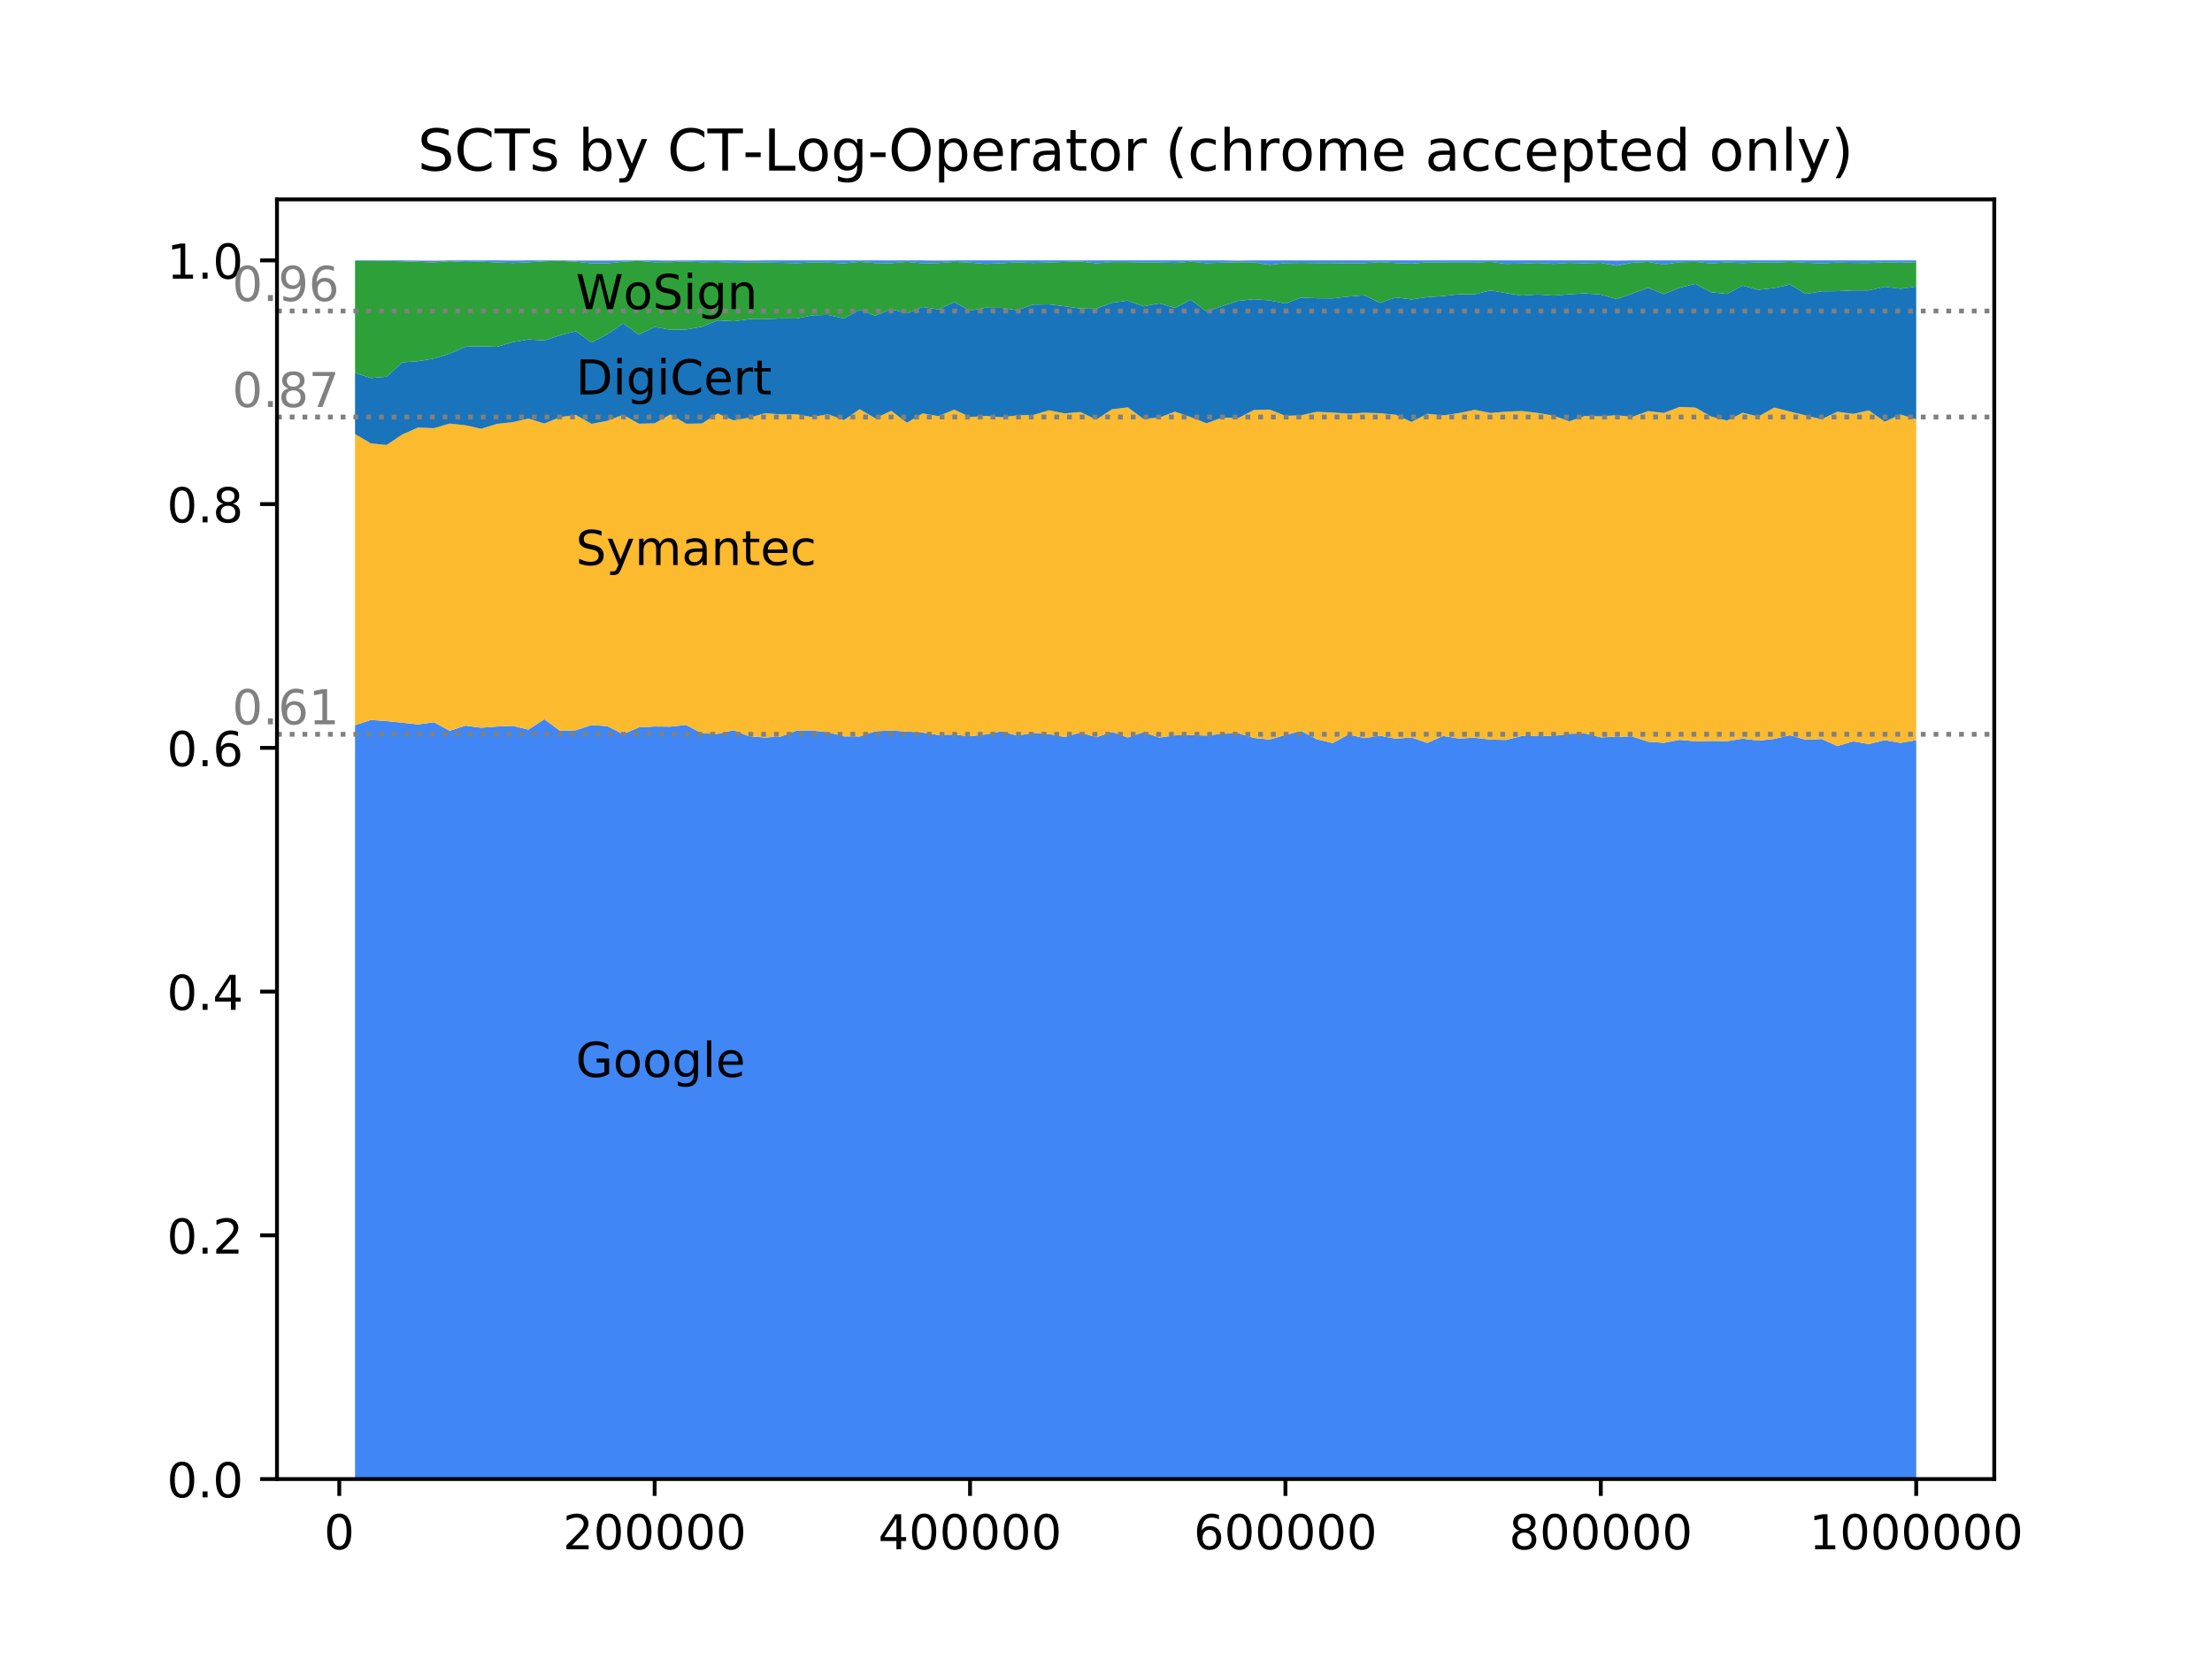 <?xml version="1.0" encoding="utf-8" standalone="no"?>
<!DOCTYPE svg PUBLIC "-//W3C//DTD SVG 1.1//EN"
  "http://www.w3.org/Graphics/SVG/1.1/DTD/svg11.dtd">
<!-- Created with matplotlib (http://matplotlib.org/) -->
<svg height="345pt" version="1.1" viewBox="0 0 460 345" width="460pt" xmlns="http://www.w3.org/2000/svg" xmlns:xlink="http://www.w3.org/1999/xlink">
 <defs>
  <style type="text/css">
*{stroke-linecap:butt;stroke-linejoin:round;}
  </style>
 </defs>
 <g id="figure_1">
  <g id="patch_1">
   <path d="M 0 345.6 
L 460.8 345.6 
L 460.8 0 
L 0 0 
z
" style="fill:#ffffff;"/>
  </g>
  <g id="axes_1">
   <g id="patch_2">
    <path d="M 57.6 307.584 
L 414.72 307.584 
L 414.72 41.472 
L 57.6 41.472 
z
" style="fill:#ffffff;"/>
   </g>
   <g id="PolyCollection_1">
    <path clip-path="url(#p77f93a6e63)" d="M 73.833 150.819 
L 73.833 307.584 
L 77.112 307.584 
L 80.391 307.584 
L 83.671 307.584 
L 86.95 307.584 
L 90.229 307.584 
L 93.509 307.584 
L 96.788 307.584 
L 100.067 307.584 
L 103.347 307.584 
L 106.626 307.584 
L 109.905 307.584 
L 113.185 307.584 
L 116.464 307.584 
L 119.743 307.584 
L 123.023 307.584 
L 126.302 307.584 
L 129.581 307.584 
L 132.861 307.584 
L 136.14 307.584 
L 139.42 307.584 
L 142.699 307.584 
L 145.978 307.584 
L 149.258 307.584 
L 152.537 307.584 
L 155.816 307.584 
L 159.096 307.584 
L 162.375 307.584 
L 165.654 307.584 
L 168.934 307.584 
L 172.213 307.584 
L 175.492 307.584 
L 178.772 307.584 
L 182.051 307.584 
L 185.33 307.584 
L 188.61 307.584 
L 191.889 307.584 
L 195.168 307.584 
L 198.448 307.584 
L 201.727 307.584 
L 205.006 307.584 
L 208.286 307.584 
L 211.565 307.584 
L 214.844 307.584 
L 218.124 307.584 
L 221.403 307.584 
L 224.682 307.584 
L 227.962 307.584 
L 231.241 307.584 
L 234.52 307.584 
L 237.8 307.584 
L 241.079 307.584 
L 244.358 307.584 
L 247.638 307.584 
L 250.917 307.584 
L 254.196 307.584 
L 257.476 307.584 
L 260.755 307.584 
L 264.034 307.584 
L 267.314 307.584 
L 270.593 307.584 
L 273.872 307.584 
L 277.152 307.584 
L 280.431 307.584 
L 283.71 307.584 
L 286.99 307.584 
L 290.269 307.584 
L 293.548 307.584 
L 296.828 307.584 
L 300.107 307.584 
L 303.386 307.584 
L 306.666 307.584 
L 309.945 307.584 
L 313.224 307.584 
L 316.504 307.584 
L 319.783 307.584 
L 323.062 307.584 
L 326.342 307.584 
L 329.621 307.584 
L 332.9 307.584 
L 336.18 307.584 
L 339.459 307.584 
L 342.739 307.584 
L 346.018 307.584 
L 349.297 307.584 
L 352.577 307.584 
L 355.856 307.584 
L 359.135 307.584 
L 362.415 307.584 
L 365.694 307.584 
L 368.973 307.584 
L 372.253 307.584 
L 375.532 307.584 
L 378.811 307.584 
L 382.091 307.584 
L 385.37 307.584 
L 388.649 307.584 
L 391.929 307.584 
L 395.208 307.584 
L 398.487 307.584 
L 398.487 153.936 
L 398.487 153.936 
L 395.208 154.482 
L 391.929 153.923 
L 388.649 154.731 
L 385.37 154.168 
L 382.091 155.147 
L 378.811 153.671 
L 375.532 153.842 
L 372.253 152.899 
L 368.973 153.665 
L 365.694 154.009 
L 362.415 153.605 
L 359.135 154.137 
L 355.856 154.079 
L 352.577 154.165 
L 349.297 153.842 
L 346.018 154.473 
L 342.739 154.237 
L 339.459 153.147 
L 336.18 153.216 
L 332.9 153.331 
L 329.621 152.522 
L 326.342 152.588 
L 323.062 153.06 
L 319.783 152.994 
L 316.504 153.044 
L 313.224 153.87 
L 309.945 153.804 
L 306.666 153.414 
L 303.386 153.579 
L 300.107 153.05 
L 296.828 154.488 
L 293.548 153.37 
L 290.269 153.613 
L 286.99 153.005 
L 283.71 153.495 
L 280.431 152.737 
L 277.152 154.527 
L 273.872 153.742 
L 270.593 152.007 
L 267.314 152.837 
L 264.034 153.794 
L 260.755 153.455 
L 257.476 152.484 
L 254.196 152.579 
L 250.917 152.964 
L 247.638 152.863 
L 244.358 152.915 
L 241.079 153.383 
L 237.8 152.253 
L 234.52 153.366 
L 231.241 152.203 
L 227.962 153.318 
L 224.682 152.336 
L 221.403 153.257 
L 218.124 152.64 
L 214.844 152.4 
L 211.565 152.97 
L 208.286 152.076 
L 205.006 152.723 
L 201.727 153.112 
L 198.448 152.761 
L 195.168 152.834 
L 191.889 152.352 
L 188.61 152.12 
L 185.33 151.931 
L 182.051 152.061 
L 178.772 153.159 
L 175.492 153.13 
L 172.213 152.275 
L 168.934 151.92 
L 165.654 151.958 
L 162.375 153.169 
L 159.096 153.368 
L 155.816 153.123 
L 152.537 151.857 
L 149.258 152.603 
L 145.978 152.51 
L 142.699 150.76 
L 139.42 151.112 
L 136.14 151.077 
L 132.861 151.267 
L 129.581 152.665 
L 126.302 151.01 
L 123.023 150.777 
L 119.743 151.865 
L 116.464 151.979 
L 113.185 149.57 
L 109.905 151.725 
L 106.626 150.951 
L 103.347 151.087 
L 100.067 151.331 
L 96.788 150.906 
L 93.509 151.971 
L 90.229 150.197 
L 86.95 150.643 
L 83.671 150.296 
L 80.391 149.957 
L 77.112 149.729 
L 73.833 150.819 
z
" style="fill:#4086f4;"/>
   </g>
   <g id="PolyCollection_2">
    <path clip-path="url(#p77f93a6e63)" d="M 73.833 90.255 
L 73.833 150.819 
L 77.112 149.729 
L 80.391 149.957 
L 83.671 150.296 
L 86.95 150.643 
L 90.229 150.197 
L 93.509 151.971 
L 96.788 150.906 
L 100.067 151.331 
L 103.347 151.087 
L 106.626 150.951 
L 109.905 151.725 
L 113.185 149.57 
L 116.464 151.979 
L 119.743 151.865 
L 123.023 150.777 
L 126.302 151.01 
L 129.581 152.665 
L 132.861 151.267 
L 136.14 151.077 
L 139.42 151.112 
L 142.699 150.76 
L 145.978 152.51 
L 149.258 152.603 
L 152.537 151.857 
L 155.816 153.123 
L 159.096 153.368 
L 162.375 153.169 
L 165.654 151.958 
L 168.934 151.92 
L 172.213 152.275 
L 175.492 153.13 
L 178.772 153.159 
L 182.051 152.061 
L 185.33 151.931 
L 188.61 152.12 
L 191.889 152.352 
L 195.168 152.834 
L 198.448 152.761 
L 201.727 153.112 
L 205.006 152.723 
L 208.286 152.076 
L 211.565 152.97 
L 214.844 152.4 
L 218.124 152.64 
L 221.403 153.257 
L 224.682 152.336 
L 227.962 153.318 
L 231.241 152.203 
L 234.52 153.366 
L 237.8 152.253 
L 241.079 153.383 
L 244.358 152.915 
L 247.638 152.863 
L 250.917 152.964 
L 254.196 152.579 
L 257.476 152.484 
L 260.755 153.455 
L 264.034 153.794 
L 267.314 152.837 
L 270.593 152.007 
L 273.872 153.742 
L 277.152 154.527 
L 280.431 152.737 
L 283.71 153.495 
L 286.99 153.005 
L 290.269 153.613 
L 293.548 153.37 
L 296.828 154.488 
L 300.107 153.05 
L 303.386 153.579 
L 306.666 153.414 
L 309.945 153.804 
L 313.224 153.87 
L 316.504 153.044 
L 319.783 152.994 
L 323.062 153.06 
L 326.342 152.588 
L 329.621 152.522 
L 332.9 153.331 
L 336.18 153.216 
L 339.459 153.147 
L 342.739 154.237 
L 346.018 154.473 
L 349.297 153.842 
L 352.577 154.165 
L 355.856 154.079 
L 359.135 154.137 
L 362.415 153.605 
L 365.694 154.009 
L 368.973 153.665 
L 372.253 152.899 
L 375.532 153.842 
L 378.811 153.671 
L 382.091 155.147 
L 385.37 154.168 
L 388.649 154.731 
L 391.929 153.923 
L 395.208 154.482 
L 398.487 153.936 
L 398.487 87.168 
L 398.487 87.168 
L 395.208 86.207 
L 391.929 87.688 
L 388.649 85.344 
L 385.37 86.075 
L 382.091 85.61 
L 378.811 87.184 
L 375.532 86.391 
L 372.253 85.595 
L 368.973 84.746 
L 365.694 86.615 
L 362.415 85.837 
L 359.135 87.458 
L 355.856 86.615 
L 352.577 84.767 
L 349.297 84.616 
L 346.018 85.876 
L 342.739 85.491 
L 339.459 86.679 
L 336.18 86.348 
L 332.9 86.576 
L 329.621 86.499 
L 326.342 87.606 
L 323.062 86.433 
L 319.783 85.876 
L 316.504 85.477 
L 313.224 85.598 
L 309.945 85.885 
L 306.666 85.223 
L 303.386 85.905 
L 300.107 86.389 
L 296.828 86.054 
L 293.548 87.734 
L 290.269 86.263 
L 286.99 85.939 
L 283.71 85.824 
L 280.431 86.034 
L 277.152 85.799 
L 273.872 85.636 
L 270.593 86.355 
L 267.314 86.481 
L 264.034 85.169 
L 260.755 85.269 
L 257.476 86.957 
L 254.196 86.82 
L 250.917 88.019 
L 247.638 86.755 
L 244.358 85.609 
L 241.079 86.834 
L 237.8 87.114 
L 234.52 84.708 
L 231.241 85.121 
L 227.962 87.269 
L 224.682 85.674 
L 221.403 85.969 
L 218.124 85.323 
L 214.844 86.315 
L 211.565 86.372 
L 208.286 86.772 
L 205.006 86.491 
L 201.727 86.717 
L 198.448 85.186 
L 195.168 86.534 
L 191.889 85.975 
L 188.61 87.899 
L 185.33 85.43 
L 182.051 86.983 
L 178.772 85.099 
L 175.492 87.359 
L 172.213 86.141 
L 168.934 86.721 
L 165.654 86.155 
L 162.375 86.157 
L 159.096 85.944 
L 155.816 86.851 
L 152.537 87.424 
L 149.258 85.982 
L 145.978 88.066 
L 142.699 88.119 
L 139.42 86.185 
L 136.14 88.032 
L 132.861 88.116 
L 129.581 86.252 
L 126.302 87.509 
L 123.023 88.148 
L 119.743 86.289 
L 116.464 86.741 
L 113.185 88.08 
L 109.905 87.034 
L 106.626 87.796 
L 103.347 88.145 
L 100.067 89.158 
L 96.788 88.432 
L 93.509 88.087 
L 90.229 89.049 
L 86.95 88.913 
L 83.671 90.345 
L 80.391 92.534 
L 77.112 92.2 
L 73.833 90.255 
z
" style="fill:#fcba2f;"/>
   </g>
   <g id="PolyCollection_3">
    <path clip-path="url(#p77f93a6e63)" d="M 73.833 77.555 
L 73.833 90.255 
L 77.112 92.2 
L 80.391 92.534 
L 83.671 90.345 
L 86.95 88.913 
L 90.229 89.049 
L 93.509 88.087 
L 96.788 88.432 
L 100.067 89.158 
L 103.347 88.145 
L 106.626 87.796 
L 109.905 87.034 
L 113.185 88.08 
L 116.464 86.741 
L 119.743 86.289 
L 123.023 88.148 
L 126.302 87.509 
L 129.581 86.252 
L 132.861 88.116 
L 136.14 88.032 
L 139.42 86.185 
L 142.699 88.119 
L 145.978 88.066 
L 149.258 85.982 
L 152.537 87.424 
L 155.816 86.851 
L 159.096 85.944 
L 162.375 86.157 
L 165.654 86.155 
L 168.934 86.721 
L 172.213 86.141 
L 175.492 87.359 
L 178.772 85.099 
L 182.051 86.983 
L 185.33 85.43 
L 188.61 87.899 
L 191.889 85.975 
L 195.168 86.534 
L 198.448 85.186 
L 201.727 86.717 
L 205.006 86.491 
L 208.286 86.772 
L 211.565 86.372 
L 214.844 86.315 
L 218.124 85.323 
L 221.403 85.969 
L 224.682 85.674 
L 227.962 87.269 
L 231.241 85.121 
L 234.52 84.708 
L 237.8 87.114 
L 241.079 86.834 
L 244.358 85.609 
L 247.638 86.755 
L 250.917 88.019 
L 254.196 86.82 
L 257.476 86.957 
L 260.755 85.269 
L 264.034 85.169 
L 267.314 86.481 
L 270.593 86.355 
L 273.872 85.636 
L 277.152 85.799 
L 280.431 86.034 
L 283.71 85.824 
L 286.99 85.939 
L 290.269 86.263 
L 293.548 87.734 
L 296.828 86.054 
L 300.107 86.389 
L 303.386 85.905 
L 306.666 85.223 
L 309.945 85.885 
L 313.224 85.598 
L 316.504 85.477 
L 319.783 85.876 
L 323.062 86.433 
L 326.342 87.606 
L 329.621 86.499 
L 332.9 86.576 
L 336.18 86.348 
L 339.459 86.679 
L 342.739 85.491 
L 346.018 85.876 
L 349.297 84.616 
L 352.577 84.767 
L 355.856 86.615 
L 359.135 87.458 
L 362.415 85.837 
L 365.694 86.615 
L 368.973 84.746 
L 372.253 85.595 
L 375.532 86.391 
L 378.811 87.184 
L 382.091 85.61 
L 385.37 86.075 
L 388.649 85.344 
L 391.929 87.688 
L 395.208 86.207 
L 398.487 87.168 
L 398.487 59.597 
L 398.487 59.597 
L 395.208 60.058 
L 391.929 59.628 
L 388.649 60.384 
L 385.37 60.386 
L 382.091 60.548 
L 378.811 60.578 
L 375.532 61.111 
L 372.253 59.176 
L 368.973 59.891 
L 365.694 60.271 
L 362.415 59.384 
L 359.135 61.112 
L 355.856 60.782 
L 352.577 59.035 
L 349.297 59.824 
L 346.018 61.161 
L 342.739 59.829 
L 339.459 61.034 
L 336.18 62.208 
L 332.9 61.257 
L 329.621 61.009 
L 326.342 61.194 
L 323.062 61.473 
L 319.783 61.242 
L 316.504 61.472 
L 313.224 60.951 
L 309.945 60.385 
L 306.666 61.198 
L 303.386 61.197 
L 300.107 61.576 
L 296.828 61.786 
L 293.548 62.271 
L 290.269 61.852 
L 286.99 62.987 
L 283.71 61.415 
L 280.431 61.671 
L 277.152 62.045 
L 273.872 62.029 
L 270.593 61.877 
L 267.314 63.121 
L 264.034 62.465 
L 260.755 62.225 
L 257.476 62.568 
L 254.196 63.64 
L 250.917 64.795 
L 247.638 62.323 
L 244.358 64.042 
L 241.079 63.074 
L 237.8 63.714 
L 234.52 62.521 
L 231.241 62.959 
L 227.962 64.206 
L 224.682 64.167 
L 221.403 63.692 
L 218.124 63.298 
L 214.844 63.349 
L 211.565 64.505 
L 208.286 64.025 
L 205.006 63.997 
L 201.727 64.585 
L 198.448 62.84 
L 195.168 64.332 
L 191.889 63.849 
L 188.61 65.163 
L 185.33 64.282 
L 182.051 65.675 
L 178.772 64.413 
L 175.492 66.235 
L 172.213 65.49 
L 168.934 65.566 
L 165.654 66.226 
L 162.375 66.217 
L 159.096 66.386 
L 155.816 66.367 
L 152.537 66.805 
L 149.258 66.627 
L 145.978 67.937 
L 142.699 68.521 
L 139.42 68.587 
L 136.14 67.979 
L 132.861 69.594 
L 129.581 67.277 
L 126.302 69.496 
L 123.023 71.232 
L 119.743 68.868 
L 116.464 69.717 
L 113.185 70.795 
L 109.905 70.589 
L 106.626 71.155 
L 103.347 72.127 
L 100.067 72.019 
L 96.788 72.095 
L 93.509 73.551 
L 90.229 74.552 
L 86.95 75.101 
L 83.671 75.348 
L 80.391 78.349 
L 77.112 78.626 
L 73.833 77.555 
z
" style="fill:#1974bb;"/>
   </g>
   <g id="PolyCollection_4">
    <path clip-path="url(#p77f93a6e63)" d="M 73.833 54.262 
L 73.833 77.555 
L 77.112 78.626 
L 80.391 78.349 
L 83.671 75.348 
L 86.95 75.101 
L 90.229 74.552 
L 93.509 73.551 
L 96.788 72.095 
L 100.067 72.019 
L 103.347 72.127 
L 106.626 71.155 
L 109.905 70.589 
L 113.185 70.795 
L 116.464 69.717 
L 119.743 68.868 
L 123.023 71.232 
L 126.302 69.496 
L 129.581 67.277 
L 132.861 69.594 
L 136.14 67.979 
L 139.42 68.587 
L 142.699 68.521 
L 145.978 67.937 
L 149.258 66.627 
L 152.537 66.805 
L 155.816 66.367 
L 159.096 66.386 
L 162.375 66.217 
L 165.654 66.226 
L 168.934 65.566 
L 172.213 65.49 
L 175.492 66.235 
L 178.772 64.413 
L 182.051 65.675 
L 185.33 64.282 
L 188.61 65.163 
L 191.889 63.849 
L 195.168 64.332 
L 198.448 62.84 
L 201.727 64.585 
L 205.006 63.997 
L 208.286 64.025 
L 211.565 64.505 
L 214.844 63.349 
L 218.124 63.298 
L 221.403 63.692 
L 224.682 64.167 
L 227.962 64.206 
L 231.241 62.959 
L 234.52 62.521 
L 237.8 63.714 
L 241.079 63.074 
L 244.358 64.042 
L 247.638 62.323 
L 250.917 64.795 
L 254.196 63.64 
L 257.476 62.568 
L 260.755 62.225 
L 264.034 62.465 
L 267.314 63.121 
L 270.593 61.877 
L 273.872 62.029 
L 277.152 62.045 
L 280.431 61.671 
L 283.71 61.415 
L 286.99 62.987 
L 290.269 61.852 
L 293.548 62.271 
L 296.828 61.786 
L 300.107 61.576 
L 303.386 61.197 
L 306.666 61.198 
L 309.945 60.385 
L 313.224 60.951 
L 316.504 61.472 
L 319.783 61.242 
L 323.062 61.473 
L 326.342 61.194 
L 329.621 61.009 
L 332.9 61.257 
L 336.18 62.208 
L 339.459 61.034 
L 342.739 59.829 
L 346.018 61.161 
L 349.297 59.824 
L 352.577 59.035 
L 355.856 60.782 
L 359.135 61.112 
L 362.415 59.384 
L 365.694 60.271 
L 368.973 59.891 
L 372.253 59.176 
L 375.532 61.111 
L 378.811 60.578 
L 382.091 60.548 
L 385.37 60.386 
L 388.649 60.384 
L 391.929 59.628 
L 395.208 60.058 
L 398.487 59.597 
L 398.487 54.504 
L 398.487 54.504 
L 395.208 54.611 
L 391.929 54.517 
L 388.649 54.677 
L 385.37 54.66 
L 382.091 54.598 
L 378.811 54.757 
L 375.532 54.619 
L 372.253 54.459 
L 368.973 54.598 
L 365.694 54.552 
L 362.415 54.698 
L 359.135 54.551 
L 355.856 54.762 
L 352.577 54.45 
L 349.297 54.516 
L 346.018 54.982 
L 342.739 54.457 
L 339.459 54.61 
L 336.18 55.244 
L 332.9 54.641 
L 329.621 54.75 
L 326.342 54.655 
L 323.062 54.862 
L 319.783 54.666 
L 316.504 54.801 
L 313.224 54.866 
L 309.945 54.437 
L 306.666 54.604 
L 303.386 54.594 
L 300.107 54.601 
L 296.828 54.541 
L 293.548 54.813 
L 290.269 54.688 
L 286.99 54.502 
L 283.71 54.715 
L 280.431 54.738 
L 277.152 54.701 
L 273.872 54.696 
L 270.593 54.656 
L 267.314 54.705 
L 264.034 55.069 
L 260.755 54.543 
L 257.476 54.536 
L 254.196 54.603 
L 250.917 54.716 
L 247.638 54.404 
L 244.358 54.665 
L 241.079 54.569 
L 237.8 54.545 
L 234.52 54.493 
L 231.241 54.493 
L 227.962 54.742 
L 224.682 54.353 
L 221.403 54.447 
L 218.124 54.573 
L 214.844 54.677 
L 211.565 54.542 
L 208.286 54.731 
L 205.006 54.865 
L 201.727 54.594 
L 198.448 54.435 
L 195.168 54.702 
L 191.889 54.747 
L 188.61 54.443 
L 185.33 54.726 
L 182.051 54.696 
L 178.772 54.442 
L 175.492 54.756 
L 172.213 54.592 
L 168.934 54.555 
L 165.654 54.722 
L 162.375 54.641 
L 159.096 54.574 
L 155.816 54.574 
L 152.537 54.641 
L 149.258 54.471 
L 145.978 54.517 
L 142.699 54.365 
L 139.42 54.5 
L 136.14 54.505 
L 132.861 54.237 
L 129.581 54.408 
L 126.302 54.755 
L 123.023 54.747 
L 119.743 54.401 
L 116.464 54.229 
L 113.185 54.313 
L 109.905 54.537 
L 106.626 54.678 
L 103.347 54.562 
L 100.067 54.389 
L 96.788 54.459 
L 93.509 54.302 
L 90.229 54.553 
L 86.95 54.439 
L 83.671 54.318 
L 80.391 54.242 
L 77.112 54.263 
L 73.833 54.262 
z
" style="fill:#2ea039;"/>
   </g>
   <g id="PolyCollection_5">
    <path clip-path="url(#p77f93a6e63)" d="M 73.833 54.144 
L 73.833 54.262 
L 77.112 54.263 
L 80.391 54.242 
L 83.671 54.318 
L 86.95 54.439 
L 90.229 54.553 
L 93.509 54.302 
L 96.788 54.459 
L 100.067 54.389 
L 103.347 54.562 
L 106.626 54.678 
L 109.905 54.537 
L 113.185 54.313 
L 116.464 54.229 
L 119.743 54.401 
L 123.023 54.747 
L 126.302 54.755 
L 129.581 54.408 
L 132.861 54.237 
L 136.14 54.505 
L 139.42 54.5 
L 142.699 54.365 
L 145.978 54.517 
L 149.258 54.471 
L 152.537 54.641 
L 155.816 54.574 
L 159.096 54.574 
L 162.375 54.641 
L 165.654 54.722 
L 168.934 54.555 
L 172.213 54.592 
L 175.492 54.756 
L 178.772 54.442 
L 182.051 54.696 
L 185.33 54.726 
L 188.61 54.443 
L 191.889 54.747 
L 195.168 54.702 
L 198.448 54.435 
L 201.727 54.594 
L 205.006 54.865 
L 208.286 54.731 
L 211.565 54.542 
L 214.844 54.677 
L 218.124 54.573 
L 221.403 54.447 
L 224.682 54.353 
L 227.962 54.742 
L 231.241 54.493 
L 234.52 54.493 
L 237.8 54.545 
L 241.079 54.569 
L 244.358 54.665 
L 247.638 54.404 
L 250.917 54.716 
L 254.196 54.603 
L 257.476 54.536 
L 260.755 54.543 
L 264.034 55.069 
L 267.314 54.705 
L 270.593 54.656 
L 273.872 54.696 
L 277.152 54.701 
L 280.431 54.738 
L 283.71 54.715 
L 286.99 54.502 
L 290.269 54.688 
L 293.548 54.813 
L 296.828 54.541 
L 300.107 54.601 
L 303.386 54.594 
L 306.666 54.604 
L 309.945 54.437 
L 313.224 54.866 
L 316.504 54.801 
L 319.783 54.666 
L 323.062 54.862 
L 326.342 54.655 
L 329.621 54.75 
L 332.9 54.641 
L 336.18 55.244 
L 339.459 54.61 
L 342.739 54.457 
L 346.018 54.982 
L 349.297 54.516 
L 352.577 54.45 
L 355.856 54.762 
L 359.135 54.551 
L 362.415 54.698 
L 365.694 54.552 
L 368.973 54.598 
L 372.253 54.459 
L 375.532 54.619 
L 378.811 54.757 
L 382.091 54.598 
L 385.37 54.66 
L 388.649 54.677 
L 391.929 54.517 
L 395.208 54.611 
L 398.487 54.504 
L 398.487 54.144 
L 398.487 54.144 
L 395.208 54.144 
L 391.929 54.144 
L 388.649 54.144 
L 385.37 54.144 
L 382.091 54.144 
L 378.811 54.144 
L 375.532 54.144 
L 372.253 54.144 
L 368.973 54.144 
L 365.694 54.144 
L 362.415 54.144 
L 359.135 54.144 
L 355.856 54.144 
L 352.577 54.144 
L 349.297 54.144 
L 346.018 54.144 
L 342.739 54.144 
L 339.459 54.144 
L 336.18 54.196 
L 332.9 54.144 
L 329.621 54.144 
L 326.342 54.144 
L 323.062 54.144 
L 319.783 54.144 
L 316.504 54.144 
L 313.224 54.144 
L 309.945 54.144 
L 306.666 54.144 
L 303.386 54.144 
L 300.107 54.144 
L 296.828 54.144 
L 293.548 54.144 
L 290.269 54.144 
L 286.99 54.144 
L 283.71 54.144 
L 280.431 54.144 
L 277.152 54.144 
L 273.872 54.144 
L 270.593 54.144 
L 267.314 54.144 
L 264.034 54.195 
L 260.755 54.144 
L 257.476 54.193 
L 254.196 54.144 
L 250.917 54.144 
L 247.638 54.144 
L 244.358 54.144 
L 241.079 54.144 
L 237.8 54.144 
L 234.52 54.144 
L 231.241 54.144 
L 227.962 54.144 
L 224.682 54.144 
L 221.403 54.144 
L 218.124 54.144 
L 214.844 54.144 
L 211.565 54.144 
L 208.286 54.144 
L 205.006 54.144 
L 201.727 54.144 
L 198.448 54.144 
L 195.168 54.245 
L 191.889 54.144 
L 188.61 54.144 
L 185.33 54.193 
L 182.051 54.144 
L 178.772 54.144 
L 175.492 54.144 
L 172.213 54.144 
L 168.934 54.144 
L 165.654 54.144 
L 162.375 54.144 
L 159.096 54.144 
L 155.816 54.239 
L 152.537 54.144 
L 149.258 54.144 
L 145.978 54.144 
L 142.699 54.144 
L 139.42 54.188 
L 136.14 54.144 
L 132.861 54.144 
L 129.581 54.144 
L 126.302 54.231 
L 123.023 54.187 
L 119.743 54.187 
L 116.464 54.144 
L 113.185 54.144 
L 109.905 54.144 
L 106.626 54.185 
L 103.347 54.144 
L 100.067 54.144 
L 96.788 54.144 
L 93.509 54.144 
L 90.229 54.218 
L 86.95 54.181 
L 83.671 54.144 
L 80.391 54.144 
L 77.112 54.144 
L 73.833 54.144 
z
" style="fill:#4086f4;"/>
   </g>
   <g id="PolyCollection_6">
    <path clip-path="url(#p77f93a6e63)" d="M 73.833 54.144 
L 73.833 54.144 
L 77.112 54.144 
L 80.391 54.144 
L 83.671 54.144 
L 86.95 54.181 
L 90.229 54.218 
L 93.509 54.144 
L 96.788 54.144 
L 100.067 54.144 
L 103.347 54.144 
L 106.626 54.185 
L 109.905 54.144 
L 113.185 54.144 
L 116.464 54.144 
L 119.743 54.187 
L 123.023 54.187 
L 126.302 54.231 
L 129.581 54.144 
L 132.861 54.144 
L 136.14 54.144 
L 139.42 54.188 
L 142.699 54.144 
L 145.978 54.144 
L 149.258 54.144 
L 152.537 54.144 
L 155.816 54.239 
L 159.096 54.144 
L 162.375 54.144 
L 165.654 54.144 
L 168.934 54.144 
L 172.213 54.144 
L 175.492 54.144 
L 178.772 54.144 
L 182.051 54.144 
L 185.33 54.193 
L 188.61 54.144 
L 191.889 54.144 
L 195.168 54.245 
L 198.448 54.144 
L 201.727 54.144 
L 205.006 54.144 
L 208.286 54.144 
L 211.565 54.144 
L 214.844 54.144 
L 218.124 54.144 
L 221.403 54.144 
L 224.682 54.144 
L 227.962 54.144 
L 231.241 54.144 
L 234.52 54.144 
L 237.8 54.144 
L 241.079 54.144 
L 244.358 54.144 
L 247.638 54.144 
L 250.917 54.144 
L 254.196 54.144 
L 257.476 54.193 
L 260.755 54.144 
L 264.034 54.195 
L 267.314 54.144 
L 270.593 54.144 
L 273.872 54.144 
L 277.152 54.144 
L 280.431 54.144 
L 283.71 54.144 
L 286.99 54.144 
L 290.269 54.144 
L 293.548 54.144 
L 296.828 54.144 
L 300.107 54.144 
L 303.386 54.144 
L 306.666 54.144 
L 309.945 54.144 
L 313.224 54.144 
L 316.504 54.144 
L 319.783 54.144 
L 323.062 54.144 
L 326.342 54.144 
L 329.621 54.144 
L 332.9 54.144 
L 336.18 54.196 
L 339.459 54.144 
L 342.739 54.144 
L 346.018 54.144 
L 349.297 54.144 
L 352.577 54.144 
L 355.856 54.144 
L 359.135 54.144 
L 362.415 54.144 
L 365.694 54.144 
L 368.973 54.144 
L 372.253 54.144 
L 375.532 54.144 
L 378.811 54.144 
L 382.091 54.144 
L 385.37 54.144 
L 388.649 54.144 
L 391.929 54.144 
L 395.208 54.144 
L 398.487 54.144 
L 398.487 54.144 
L 398.487 54.144 
L 395.208 54.144 
L 391.929 54.144 
L 388.649 54.144 
L 385.37 54.144 
L 382.091 54.144 
L 378.811 54.144 
L 375.532 54.144 
L 372.253 54.144 
L 368.973 54.144 
L 365.694 54.144 
L 362.415 54.144 
L 359.135 54.144 
L 355.856 54.144 
L 352.577 54.144 
L 349.297 54.144 
L 346.018 54.144 
L 342.739 54.144 
L 339.459 54.144 
L 336.18 54.144 
L 332.9 54.144 
L 329.621 54.144 
L 326.342 54.144 
L 323.062 54.144 
L 319.783 54.144 
L 316.504 54.144 
L 313.224 54.144 
L 309.945 54.144 
L 306.666 54.144 
L 303.386 54.144 
L 300.107 54.144 
L 296.828 54.144 
L 293.548 54.144 
L 290.269 54.144 
L 286.99 54.144 
L 283.71 54.144 
L 280.431 54.144 
L 277.152 54.144 
L 273.872 54.144 
L 270.593 54.144 
L 267.314 54.144 
L 264.034 54.195 
L 260.755 54.144 
L 257.476 54.144 
L 254.196 54.144 
L 250.917 54.144 
L 247.638 54.144 
L 244.358 54.144 
L 241.079 54.144 
L 237.8 54.144 
L 234.52 54.144 
L 231.241 54.144 
L 227.962 54.144 
L 224.682 54.144 
L 221.403 54.144 
L 218.124 54.144 
L 214.844 54.144 
L 211.565 54.144 
L 208.286 54.144 
L 205.006 54.144 
L 201.727 54.144 
L 198.448 54.144 
L 195.168 54.195 
L 191.889 54.144 
L 188.61 54.144 
L 185.33 54.193 
L 182.051 54.144 
L 178.772 54.144 
L 175.492 54.144 
L 172.213 54.144 
L 168.934 54.144 
L 165.654 54.144 
L 162.375 54.144 
L 159.096 54.144 
L 155.816 54.192 
L 152.537 54.144 
L 149.258 54.144 
L 145.978 54.144 
L 142.699 54.144 
L 139.42 54.144 
L 136.14 54.144 
L 132.861 54.144 
L 129.581 54.144 
L 126.302 54.188 
L 123.023 54.144 
L 119.743 54.144 
L 116.464 54.144 
L 113.185 54.144 
L 109.905 54.144 
L 106.626 54.144 
L 103.347 54.144 
L 100.067 54.144 
L 96.788 54.144 
L 93.509 54.144 
L 90.229 54.144 
L 86.95 54.144 
L 83.671 54.144 
L 80.391 54.144 
L 77.112 54.144 
L 73.833 54.144 
z
" style="fill:#fcba2f;"/>
   </g>
   <g id="PolyCollection_7">
    <path clip-path="url(#p77f93a6e63)" d="M 73.833 54.144 
L 73.833 54.144 
L 77.112 54.144 
L 80.391 54.144 
L 83.671 54.144 
L 86.95 54.144 
L 90.229 54.144 
L 93.509 54.144 
L 96.788 54.144 
L 100.067 54.144 
L 103.347 54.144 
L 106.626 54.144 
L 109.905 54.144 
L 113.185 54.144 
L 116.464 54.144 
L 119.743 54.144 
L 123.023 54.144 
L 126.302 54.188 
L 129.581 54.144 
L 132.861 54.144 
L 136.14 54.144 
L 139.42 54.144 
L 142.699 54.144 
L 145.978 54.144 
L 149.258 54.144 
L 152.537 54.144 
L 155.816 54.192 
L 159.096 54.144 
L 162.375 54.144 
L 165.654 54.144 
L 168.934 54.144 
L 172.213 54.144 
L 175.492 54.144 
L 178.772 54.144 
L 182.051 54.144 
L 185.33 54.193 
L 188.61 54.144 
L 191.889 54.144 
L 195.168 54.195 
L 198.448 54.144 
L 201.727 54.144 
L 205.006 54.144 
L 208.286 54.144 
L 211.565 54.144 
L 214.844 54.144 
L 218.124 54.144 
L 221.403 54.144 
L 224.682 54.144 
L 227.962 54.144 
L 231.241 54.144 
L 234.52 54.144 
L 237.8 54.144 
L 241.079 54.144 
L 244.358 54.144 
L 247.638 54.144 
L 250.917 54.144 
L 254.196 54.144 
L 257.476 54.144 
L 260.755 54.144 
L 264.034 54.195 
L 267.314 54.144 
L 270.593 54.144 
L 273.872 54.144 
L 277.152 54.144 
L 280.431 54.144 
L 283.71 54.144 
L 286.99 54.144 
L 290.269 54.144 
L 293.548 54.144 
L 296.828 54.144 
L 300.107 54.144 
L 303.386 54.144 
L 306.666 54.144 
L 309.945 54.144 
L 313.224 54.144 
L 316.504 54.144 
L 319.783 54.144 
L 323.062 54.144 
L 326.342 54.144 
L 329.621 54.144 
L 332.9 54.144 
L 336.18 54.144 
L 339.459 54.144 
L 342.739 54.144 
L 346.018 54.144 
L 349.297 54.144 
L 352.577 54.144 
L 355.856 54.144 
L 359.135 54.144 
L 362.415 54.144 
L 365.694 54.144 
L 368.973 54.144 
L 372.253 54.144 
L 375.532 54.144 
L 378.811 54.144 
L 382.091 54.144 
L 385.37 54.144 
L 388.649 54.144 
L 391.929 54.144 
L 395.208 54.144 
L 398.487 54.144 
L 398.487 54.144 
L 398.487 54.144 
L 395.208 54.144 
L 391.929 54.144 
L 388.649 54.144 
L 385.37 54.144 
L 382.091 54.144 
L 378.811 54.144 
L 375.532 54.144 
L 372.253 54.144 
L 368.973 54.144 
L 365.694 54.144 
L 362.415 54.144 
L 359.135 54.144 
L 355.856 54.144 
L 352.577 54.144 
L 349.297 54.144 
L 346.018 54.144 
L 342.739 54.144 
L 339.459 54.144 
L 336.18 54.144 
L 332.9 54.144 
L 329.621 54.144 
L 326.342 54.144 
L 323.062 54.144 
L 319.783 54.144 
L 316.504 54.144 
L 313.224 54.144 
L 309.945 54.144 
L 306.666 54.144 
L 303.386 54.144 
L 300.107 54.144 
L 296.828 54.144 
L 293.548 54.144 
L 290.269 54.144 
L 286.99 54.144 
L 283.71 54.144 
L 280.431 54.144 
L 277.152 54.144 
L 273.872 54.144 
L 270.593 54.144 
L 267.314 54.144 
L 264.034 54.144 
L 260.755 54.144 
L 257.476 54.144 
L 254.196 54.144 
L 250.917 54.144 
L 247.638 54.144 
L 244.358 54.144 
L 241.079 54.144 
L 237.8 54.144 
L 234.52 54.144 
L 231.241 54.144 
L 227.962 54.144 
L 224.682 54.144 
L 221.403 54.144 
L 218.124 54.144 
L 214.844 54.144 
L 211.565 54.144 
L 208.286 54.144 
L 205.006 54.144 
L 201.727 54.144 
L 198.448 54.144 
L 195.168 54.144 
L 191.889 54.144 
L 188.61 54.144 
L 185.33 54.144 
L 182.051 54.144 
L 178.772 54.144 
L 175.492 54.144 
L 172.213 54.144 
L 168.934 54.144 
L 165.654 54.144 
L 162.375 54.144 
L 159.096 54.144 
L 155.816 54.144 
L 152.537 54.144 
L 149.258 54.144 
L 145.978 54.144 
L 142.699 54.144 
L 139.42 54.144 
L 136.14 54.144 
L 132.861 54.144 
L 129.581 54.144 
L 126.302 54.144 
L 123.023 54.144 
L 119.743 54.144 
L 116.464 54.144 
L 113.185 54.144 
L 109.905 54.144 
L 106.626 54.144 
L 103.347 54.144 
L 100.067 54.144 
L 96.788 54.144 
L 93.509 54.144 
L 90.229 54.144 
L 86.95 54.144 
L 83.671 54.144 
L 80.391 54.144 
L 77.112 54.144 
L 73.833 54.144 
z
" style="fill:#1974bb;"/>
   </g>
   <g id="matplotlib.axis_1">
    <g id="xtick_1">
     <g id="line2d_1">
      <defs>
       <path d="M 0 0 
L 0 3.5 
" id="m7e44c40ec6" style="stroke:#000000;stroke-width:0.8;"/>
      </defs>
      <g>
       <use style="stroke:#000000;stroke-width:0.8;" x="70.553" xlink:href="#m7e44c40ec6" y="307.584"/>
      </g>
     </g>
     <g id="text_1">
      <!-- 0 -->
      <defs>
       <path d="M 31.781 66.406 
Q 24.172 66.406 20.328 58.906 
Q 16.5 51.422 16.5 36.375 
Q 16.5 21.391 20.328 13.891 
Q 24.172 6.391 31.781 6.391 
Q 39.453 6.391 43.281 13.891 
Q 47.125 21.391 47.125 36.375 
Q 47.125 51.422 43.281 58.906 
Q 39.453 66.406 31.781 66.406 
z
M 31.781 74.219 
Q 44.047 74.219 50.516 64.516 
Q 56.984 54.828 56.984 36.375 
Q 56.984 17.969 50.516 8.266 
Q 44.047 -1.422 31.781 -1.422 
Q 19.531 -1.422 13.062 8.266 
Q 6.594 17.969 6.594 36.375 
Q 6.594 54.828 13.062 64.516 
Q 19.531 74.219 31.781 74.219 
z
" id="DejaVuSans-30"/>
      </defs>
      <g transform="translate(67.372 322.182)scale(0.1 -0.1)">
       <use xlink:href="#DejaVuSans-30"/>
      </g>
     </g>
    </g>
    <g id="xtick_2">
     <g id="line2d_2">
      <g>
       <use style="stroke:#000000;stroke-width:0.8;" x="136.14" xlink:href="#m7e44c40ec6" y="307.584"/>
      </g>
     </g>
     <g id="text_2">
      <!-- 200000 -->
      <defs>
       <path d="M 19.188 8.297 
L 53.609 8.297 
L 53.609 0 
L 7.328 0 
L 7.328 8.297 
Q 12.938 14.109 22.625 23.891 
Q 32.328 33.688 34.812 36.531 
Q 39.547 41.844 41.422 45.531 
Q 43.312 49.219 43.312 52.781 
Q 43.312 58.594 39.234 62.25 
Q 35.156 65.922 28.609 65.922 
Q 23.969 65.922 18.812 64.312 
Q 13.672 62.703 7.812 59.422 
L 7.812 69.391 
Q 13.766 71.781 18.938 73 
Q 24.125 74.219 28.422 74.219 
Q 39.75 74.219 46.484 68.547 
Q 53.219 62.891 53.219 53.422 
Q 53.219 48.922 51.531 44.891 
Q 49.859 40.875 45.406 35.406 
Q 44.188 33.984 37.641 27.219 
Q 31.109 20.453 19.188 8.297 
z
" id="DejaVuSans-32"/>
      </defs>
      <g transform="translate(117.053 322.182)scale(0.1 -0.1)">
       <use xlink:href="#DejaVuSans-32"/>
       <use x="63.623" xlink:href="#DejaVuSans-30"/>
       <use x="127.246" xlink:href="#DejaVuSans-30"/>
       <use x="190.869" xlink:href="#DejaVuSans-30"/>
       <use x="254.492" xlink:href="#DejaVuSans-30"/>
       <use x="318.115" xlink:href="#DejaVuSans-30"/>
      </g>
     </g>
    </g>
    <g id="xtick_3">
     <g id="line2d_3">
      <g>
       <use style="stroke:#000000;stroke-width:0.8;" x="201.727" xlink:href="#m7e44c40ec6" y="307.584"/>
      </g>
     </g>
     <g id="text_3">
      <!-- 400000 -->
      <defs>
       <path d="M 37.797 64.312 
L 12.891 25.391 
L 37.797 25.391 
z
M 35.203 72.906 
L 47.609 72.906 
L 47.609 25.391 
L 58.016 25.391 
L 58.016 17.188 
L 47.609 17.188 
L 47.609 0 
L 37.797 0 
L 37.797 17.188 
L 4.891 17.188 
L 4.891 26.703 
z
" id="DejaVuSans-34"/>
      </defs>
      <g transform="translate(182.639 322.182)scale(0.1 -0.1)">
       <use xlink:href="#DejaVuSans-34"/>
       <use x="63.623" xlink:href="#DejaVuSans-30"/>
       <use x="127.246" xlink:href="#DejaVuSans-30"/>
       <use x="190.869" xlink:href="#DejaVuSans-30"/>
       <use x="254.492" xlink:href="#DejaVuSans-30"/>
       <use x="318.115" xlink:href="#DejaVuSans-30"/>
      </g>
     </g>
    </g>
    <g id="xtick_4">
     <g id="line2d_4">
      <g>
       <use style="stroke:#000000;stroke-width:0.8;" x="267.314" xlink:href="#m7e44c40ec6" y="307.584"/>
      </g>
     </g>
     <g id="text_4">
      <!-- 600000 -->
      <defs>
       <path d="M 33.016 40.375 
Q 26.375 40.375 22.484 35.828 
Q 18.609 31.297 18.609 23.391 
Q 18.609 15.531 22.484 10.953 
Q 26.375 6.391 33.016 6.391 
Q 39.656 6.391 43.531 10.953 
Q 47.406 15.531 47.406 23.391 
Q 47.406 31.297 43.531 35.828 
Q 39.656 40.375 33.016 40.375 
z
M 52.594 71.297 
L 52.594 62.312 
Q 48.875 64.062 45.094 64.984 
Q 41.312 65.922 37.594 65.922 
Q 27.828 65.922 22.672 59.328 
Q 17.531 52.734 16.797 39.406 
Q 19.672 43.656 24.016 45.922 
Q 28.375 48.188 33.594 48.188 
Q 44.578 48.188 50.953 41.516 
Q 57.328 34.859 57.328 23.391 
Q 57.328 12.156 50.688 5.359 
Q 44.047 -1.422 33.016 -1.422 
Q 20.359 -1.422 13.672 8.266 
Q 6.984 17.969 6.984 36.375 
Q 6.984 53.656 15.188 63.938 
Q 23.391 74.219 37.203 74.219 
Q 40.922 74.219 44.703 73.484 
Q 48.484 72.75 52.594 71.297 
z
" id="DejaVuSans-36"/>
      </defs>
      <g transform="translate(248.226 322.182)scale(0.1 -0.1)">
       <use xlink:href="#DejaVuSans-36"/>
       <use x="63.623" xlink:href="#DejaVuSans-30"/>
       <use x="127.246" xlink:href="#DejaVuSans-30"/>
       <use x="190.869" xlink:href="#DejaVuSans-30"/>
       <use x="254.492" xlink:href="#DejaVuSans-30"/>
       <use x="318.115" xlink:href="#DejaVuSans-30"/>
      </g>
     </g>
    </g>
    <g id="xtick_5">
     <g id="line2d_5">
      <g>
       <use style="stroke:#000000;stroke-width:0.8;" x="332.9" xlink:href="#m7e44c40ec6" y="307.584"/>
      </g>
     </g>
     <g id="text_5">
      <!-- 800000 -->
      <defs>
       <path d="M 31.781 34.625 
Q 24.75 34.625 20.719 30.859 
Q 16.703 27.094 16.703 20.516 
Q 16.703 13.922 20.719 10.156 
Q 24.75 6.391 31.781 6.391 
Q 38.812 6.391 42.859 10.172 
Q 46.922 13.969 46.922 20.516 
Q 46.922 27.094 42.891 30.859 
Q 38.875 34.625 31.781 34.625 
z
M 21.922 38.812 
Q 15.578 40.375 12.031 44.719 
Q 8.5 49.078 8.5 55.328 
Q 8.5 64.062 14.719 69.141 
Q 20.953 74.219 31.781 74.219 
Q 42.672 74.219 48.875 69.141 
Q 55.078 64.062 55.078 55.328 
Q 55.078 49.078 51.531 44.719 
Q 48 40.375 41.703 38.812 
Q 48.828 37.156 52.797 32.312 
Q 56.781 27.484 56.781 20.516 
Q 56.781 9.906 50.312 4.234 
Q 43.844 -1.422 31.781 -1.422 
Q 19.734 -1.422 13.25 4.234 
Q 6.781 9.906 6.781 20.516 
Q 6.781 27.484 10.781 32.312 
Q 14.797 37.156 21.922 38.812 
z
M 18.312 54.391 
Q 18.312 48.734 21.844 45.562 
Q 25.391 42.391 31.781 42.391 
Q 38.141 42.391 41.719 45.562 
Q 45.312 48.734 45.312 54.391 
Q 45.312 60.062 41.719 63.234 
Q 38.141 66.406 31.781 66.406 
Q 25.391 66.406 21.844 63.234 
Q 18.312 60.062 18.312 54.391 
z
" id="DejaVuSans-38"/>
      </defs>
      <g transform="translate(313.813 322.182)scale(0.1 -0.1)">
       <use xlink:href="#DejaVuSans-38"/>
       <use x="63.623" xlink:href="#DejaVuSans-30"/>
       <use x="127.246" xlink:href="#DejaVuSans-30"/>
       <use x="190.869" xlink:href="#DejaVuSans-30"/>
       <use x="254.492" xlink:href="#DejaVuSans-30"/>
       <use x="318.115" xlink:href="#DejaVuSans-30"/>
      </g>
     </g>
    </g>
    <g id="xtick_6">
     <g id="line2d_6">
      <g>
       <use style="stroke:#000000;stroke-width:0.8;" x="398.487" xlink:href="#m7e44c40ec6" y="307.584"/>
      </g>
     </g>
     <g id="text_6">
      <!-- 1000000 -->
      <defs>
       <path d="M 12.406 8.297 
L 28.516 8.297 
L 28.516 63.922 
L 10.984 60.406 
L 10.984 69.391 
L 28.422 72.906 
L 38.281 72.906 
L 38.281 8.297 
L 54.391 8.297 
L 54.391 0 
L 12.406 0 
z
" id="DejaVuSans-31"/>
      </defs>
      <g transform="translate(376.219 322.182)scale(0.1 -0.1)">
       <use xlink:href="#DejaVuSans-31"/>
       <use x="63.623" xlink:href="#DejaVuSans-30"/>
       <use x="127.246" xlink:href="#DejaVuSans-30"/>
       <use x="190.869" xlink:href="#DejaVuSans-30"/>
       <use x="254.492" xlink:href="#DejaVuSans-30"/>
       <use x="318.115" xlink:href="#DejaVuSans-30"/>
       <use x="381.738" xlink:href="#DejaVuSans-30"/>
      </g>
     </g>
    </g>
   </g>
   <g id="matplotlib.axis_2">
    <g id="ytick_1">
     <g id="line2d_7">
      <defs>
       <path d="M 0 0 
L -3.5 0 
" id="m38b6b511be" style="stroke:#000000;stroke-width:0.8;"/>
      </defs>
      <g>
       <use style="stroke:#000000;stroke-width:0.8;" x="57.6" xlink:href="#m38b6b511be" y="307.584"/>
      </g>
     </g>
     <g id="text_7">
      <!-- 0.0 -->
      <defs>
       <path d="M 10.688 12.406 
L 21 12.406 
L 21 0 
L 10.688 0 
z
" id="DejaVuSans-2e"/>
      </defs>
      <g transform="translate(34.697 311.383)scale(0.1 -0.1)">
       <use xlink:href="#DejaVuSans-30"/>
       <use x="63.623" xlink:href="#DejaVuSans-2e"/>
       <use x="95.41" xlink:href="#DejaVuSans-30"/>
      </g>
     </g>
    </g>
    <g id="ytick_2">
     <g id="line2d_8">
      <g>
       <use style="stroke:#000000;stroke-width:0.8;" x="57.6" xlink:href="#m38b6b511be" y="256.896"/>
      </g>
     </g>
     <g id="text_8">
      <!-- 0.2 -->
      <g transform="translate(34.697 260.695)scale(0.1 -0.1)">
       <use xlink:href="#DejaVuSans-30"/>
       <use x="63.623" xlink:href="#DejaVuSans-2e"/>
       <use x="95.41" xlink:href="#DejaVuSans-32"/>
      </g>
     </g>
    </g>
    <g id="ytick_3">
     <g id="line2d_9">
      <g>
       <use style="stroke:#000000;stroke-width:0.8;" x="57.6" xlink:href="#m38b6b511be" y="206.208"/>
      </g>
     </g>
     <g id="text_9">
      <!-- 0.4 -->
      <g transform="translate(34.697 210.007)scale(0.1 -0.1)">
       <use xlink:href="#DejaVuSans-30"/>
       <use x="63.623" xlink:href="#DejaVuSans-2e"/>
       <use x="95.41" xlink:href="#DejaVuSans-34"/>
      </g>
     </g>
    </g>
    <g id="ytick_4">
     <g id="line2d_10">
      <g>
       <use style="stroke:#000000;stroke-width:0.8;" x="57.6" xlink:href="#m38b6b511be" y="155.52"/>
      </g>
     </g>
     <g id="text_10">
      <!-- 0.6 -->
      <g transform="translate(34.697 159.319)scale(0.1 -0.1)">
       <use xlink:href="#DejaVuSans-30"/>
       <use x="63.623" xlink:href="#DejaVuSans-2e"/>
       <use x="95.41" xlink:href="#DejaVuSans-36"/>
      </g>
     </g>
    </g>
    <g id="ytick_5">
     <g id="line2d_11">
      <g>
       <use style="stroke:#000000;stroke-width:0.8;" x="57.6" xlink:href="#m38b6b511be" y="104.832"/>
      </g>
     </g>
     <g id="text_11">
      <!-- 0.8 -->
      <g transform="translate(34.697 108.631)scale(0.1 -0.1)">
       <use xlink:href="#DejaVuSans-30"/>
       <use x="63.623" xlink:href="#DejaVuSans-2e"/>
       <use x="95.41" xlink:href="#DejaVuSans-38"/>
      </g>
     </g>
    </g>
    <g id="ytick_6">
     <g id="line2d_12">
      <g>
       <use style="stroke:#000000;stroke-width:0.8;" x="57.6" xlink:href="#m38b6b511be" y="54.144"/>
      </g>
     </g>
     <g id="text_12">
      <!-- 1.0 -->
      <g transform="translate(34.697 57.943)scale(0.1 -0.1)">
       <use xlink:href="#DejaVuSans-31"/>
       <use x="63.623" xlink:href="#DejaVuSans-2e"/>
       <use x="95.41" xlink:href="#DejaVuSans-30"/>
      </g>
     </g>
    </g>
   </g>
   <g id="line2d_13">
    <path clip-path="url(#p77f93a6e63)" d="M 57.6 152.704 
L 414.72 152.704 
" style="fill:none;stroke:#808080;stroke-dasharray:1,1.65;stroke-dashoffset:0;"/>
   </g>
   <g id="line2d_14">
    <path clip-path="url(#p77f93a6e63)" d="M 57.6 86.725 
L 414.72 86.725 
" style="fill:none;stroke:#808080;stroke-dasharray:1,1.65;stroke-dashoffset:0;"/>
   </g>
   <g id="line2d_15">
    <path clip-path="url(#p77f93a6e63)" d="M 57.6 64.677 
L 414.72 64.677 
" style="fill:none;stroke:#808080;stroke-dasharray:1,1.65;stroke-dashoffset:0;"/>
   </g>
   <g id="patch_3">
    <path d="M 57.6 307.584 
L 57.6 41.472 
" style="fill:none;stroke:#000000;stroke-linecap:square;stroke-linejoin:miter;stroke-width:0.8;"/>
   </g>
   <g id="patch_4">
    <path d="M 414.72 307.584 
L 414.72 41.472 
" style="fill:none;stroke:#000000;stroke-linecap:square;stroke-linejoin:miter;stroke-width:0.8;"/>
   </g>
   <g id="patch_5">
    <path d="M 57.6 307.584 
L 414.72 307.584 
" style="fill:none;stroke:#000000;stroke-linecap:square;stroke-linejoin:miter;stroke-width:0.8;"/>
   </g>
   <g id="patch_6">
    <path d="M 57.6 41.472 
L 414.72 41.472 
" style="fill:none;stroke:#000000;stroke-linecap:square;stroke-linejoin:miter;stroke-width:0.8;"/>
   </g>
   <g id="text_13">
    <!-- Google -->
    <defs>
     <path d="M 59.516 10.406 
L 59.516 29.984 
L 43.406 29.984 
L 43.406 38.094 
L 69.281 38.094 
L 69.281 6.781 
Q 63.578 2.734 56.688 0.656 
Q 49.812 -1.422 42 -1.422 
Q 24.906 -1.422 15.25 8.562 
Q 5.609 18.562 5.609 36.375 
Q 5.609 54.25 15.25 64.234 
Q 24.906 74.219 42 74.219 
Q 49.125 74.219 55.547 72.453 
Q 61.969 70.703 67.391 67.281 
L 67.391 56.781 
Q 61.922 61.422 55.766 63.766 
Q 49.609 66.109 42.828 66.109 
Q 29.438 66.109 22.719 58.641 
Q 16.016 51.172 16.016 36.375 
Q 16.016 21.625 22.719 14.156 
Q 29.438 6.688 42.828 6.688 
Q 48.047 6.688 52.141 7.594 
Q 56.25 8.5 59.516 10.406 
z
" id="DejaVuSans-47"/>
     <path d="M 30.609 48.391 
Q 23.391 48.391 19.188 42.75 
Q 14.984 37.109 14.984 27.297 
Q 14.984 17.484 19.156 11.844 
Q 23.344 6.203 30.609 6.203 
Q 37.797 6.203 41.984 11.859 
Q 46.188 17.531 46.188 27.297 
Q 46.188 37.016 41.984 42.703 
Q 37.797 48.391 30.609 48.391 
z
M 30.609 56 
Q 42.328 56 49.016 48.375 
Q 55.719 40.766 55.719 27.297 
Q 55.719 13.875 49.016 6.219 
Q 42.328 -1.422 30.609 -1.422 
Q 18.844 -1.422 12.172 6.219 
Q 5.516 13.875 5.516 27.297 
Q 5.516 40.766 12.172 48.375 
Q 18.844 56 30.609 56 
z
" id="DejaVuSans-6f"/>
     <path d="M 45.406 27.984 
Q 45.406 37.75 41.375 43.109 
Q 37.359 48.484 30.078 48.484 
Q 22.859 48.484 18.828 43.109 
Q 14.797 37.75 14.797 27.984 
Q 14.797 18.266 18.828 12.891 
Q 22.859 7.516 30.078 7.516 
Q 37.359 7.516 41.375 12.891 
Q 45.406 18.266 45.406 27.984 
z
M 54.391 6.781 
Q 54.391 -7.172 48.188 -13.984 
Q 42 -20.797 29.203 -20.797 
Q 24.469 -20.797 20.266 -20.094 
Q 16.062 -19.391 12.109 -17.922 
L 12.109 -9.188 
Q 16.062 -11.328 19.922 -12.344 
Q 23.781 -13.375 27.781 -13.375 
Q 36.625 -13.375 41.016 -8.766 
Q 45.406 -4.156 45.406 5.172 
L 45.406 9.625 
Q 42.625 4.781 38.281 2.391 
Q 33.938 0 27.875 0 
Q 17.828 0 11.672 7.656 
Q 5.516 15.328 5.516 27.984 
Q 5.516 40.672 11.672 48.328 
Q 17.828 56 27.875 56 
Q 33.938 56 38.281 53.609 
Q 42.625 51.219 45.406 46.391 
L 45.406 54.688 
L 54.391 54.688 
z
" id="DejaVuSans-67"/>
     <path d="M 9.422 75.984 
L 18.406 75.984 
L 18.406 0 
L 9.422 0 
z
" id="DejaVuSans-6c"/>
     <path d="M 56.203 29.594 
L 56.203 25.203 
L 14.891 25.203 
Q 15.484 15.922 20.484 11.062 
Q 25.484 6.203 34.422 6.203 
Q 39.594 6.203 44.453 7.469 
Q 49.312 8.734 54.109 11.281 
L 54.109 2.781 
Q 49.266 0.734 44.188 -0.344 
Q 39.109 -1.422 33.891 -1.422 
Q 20.797 -1.422 13.156 6.188 
Q 5.516 13.812 5.516 26.812 
Q 5.516 40.234 12.766 48.109 
Q 20.016 56 32.328 56 
Q 43.359 56 49.781 48.891 
Q 56.203 41.797 56.203 29.594 
z
M 47.219 32.234 
Q 47.125 39.594 43.094 43.984 
Q 39.062 48.391 32.422 48.391 
Q 24.906 48.391 20.391 44.141 
Q 15.875 39.891 15.188 32.172 
z
" id="DejaVuSans-65"/>
    </defs>
    <g transform="translate(119.743 223.949)scale(0.1 -0.1)">
     <use xlink:href="#DejaVuSans-47"/>
     <use x="77.49" xlink:href="#DejaVuSans-6f"/>
     <use x="138.672" xlink:href="#DejaVuSans-6f"/>
     <use x="199.854" xlink:href="#DejaVuSans-67"/>
     <use x="263.33" xlink:href="#DejaVuSans-6c"/>
     <use x="291.113" xlink:href="#DejaVuSans-65"/>
    </g>
   </g>
   <g id="text_14">
    <!-- Symantec -->
    <defs>
     <path d="M 53.516 70.516 
L 53.516 60.891 
Q 47.906 63.578 42.922 64.891 
Q 37.938 66.219 33.297 66.219 
Q 25.25 66.219 20.875 63.094 
Q 16.5 59.969 16.5 54.203 
Q 16.5 49.359 19.406 46.891 
Q 22.312 44.438 30.422 42.922 
L 36.375 41.703 
Q 47.406 39.594 52.656 34.297 
Q 57.906 29 57.906 20.125 
Q 57.906 9.516 50.797 4.047 
Q 43.703 -1.422 29.984 -1.422 
Q 24.812 -1.422 18.969 -0.25 
Q 13.141 0.922 6.891 3.219 
L 6.891 13.375 
Q 12.891 10.016 18.656 8.297 
Q 24.422 6.594 29.984 6.594 
Q 38.422 6.594 43.016 9.906 
Q 47.609 13.234 47.609 19.391 
Q 47.609 24.75 44.312 27.781 
Q 41.016 30.812 33.5 32.328 
L 27.484 33.5 
Q 16.453 35.688 11.516 40.375 
Q 6.594 45.062 6.594 53.422 
Q 6.594 63.094 13.406 68.656 
Q 20.219 74.219 32.172 74.219 
Q 37.312 74.219 42.625 73.281 
Q 47.953 72.359 53.516 70.516 
z
" id="DejaVuSans-53"/>
     <path d="M 32.172 -5.078 
Q 28.375 -14.844 24.75 -17.812 
Q 21.141 -20.797 15.094 -20.797 
L 7.906 -20.797 
L 7.906 -13.281 
L 13.188 -13.281 
Q 16.891 -13.281 18.938 -11.516 
Q 21 -9.766 23.484 -3.219 
L 25.094 0.875 
L 2.984 54.688 
L 12.5 54.688 
L 29.594 11.922 
L 46.688 54.688 
L 56.203 54.688 
z
" id="DejaVuSans-79"/>
     <path d="M 52 44.188 
Q 55.375 50.25 60.062 53.125 
Q 64.75 56 71.094 56 
Q 79.641 56 84.281 50.016 
Q 88.922 44.047 88.922 33.016 
L 88.922 0 
L 79.891 0 
L 79.891 32.719 
Q 79.891 40.578 77.094 44.375 
Q 74.312 48.188 68.609 48.188 
Q 61.625 48.188 57.562 43.547 
Q 53.516 38.922 53.516 30.906 
L 53.516 0 
L 44.484 0 
L 44.484 32.719 
Q 44.484 40.625 41.703 44.406 
Q 38.922 48.188 33.109 48.188 
Q 26.219 48.188 22.156 43.531 
Q 18.109 38.875 18.109 30.906 
L 18.109 0 
L 9.078 0 
L 9.078 54.688 
L 18.109 54.688 
L 18.109 46.188 
Q 21.188 51.219 25.484 53.609 
Q 29.781 56 35.688 56 
Q 41.656 56 45.828 52.969 
Q 50 49.953 52 44.188 
z
" id="DejaVuSans-6d"/>
     <path d="M 34.281 27.484 
Q 23.391 27.484 19.188 25 
Q 14.984 22.516 14.984 16.5 
Q 14.984 11.719 18.141 8.906 
Q 21.297 6.109 26.703 6.109 
Q 34.188 6.109 38.703 11.406 
Q 43.219 16.703 43.219 25.484 
L 43.219 27.484 
z
M 52.203 31.203 
L 52.203 0 
L 43.219 0 
L 43.219 8.297 
Q 40.141 3.328 35.547 0.953 
Q 30.953 -1.422 24.312 -1.422 
Q 15.922 -1.422 10.953 3.297 
Q 6 8.016 6 15.922 
Q 6 25.141 12.172 29.828 
Q 18.359 34.516 30.609 34.516 
L 43.219 34.516 
L 43.219 35.406 
Q 43.219 41.609 39.141 45 
Q 35.062 48.391 27.688 48.391 
Q 23 48.391 18.547 47.266 
Q 14.109 46.141 10.016 43.891 
L 10.016 52.203 
Q 14.938 54.109 19.578 55.047 
Q 24.219 56 28.609 56 
Q 40.484 56 46.344 49.844 
Q 52.203 43.703 52.203 31.203 
z
" id="DejaVuSans-61"/>
     <path d="M 54.891 33.016 
L 54.891 0 
L 45.906 0 
L 45.906 32.719 
Q 45.906 40.484 42.875 44.328 
Q 39.844 48.188 33.797 48.188 
Q 26.516 48.188 22.312 43.547 
Q 18.109 38.922 18.109 30.906 
L 18.109 0 
L 9.078 0 
L 9.078 54.688 
L 18.109 54.688 
L 18.109 46.188 
Q 21.344 51.125 25.703 53.562 
Q 30.078 56 35.797 56 
Q 45.219 56 50.047 50.172 
Q 54.891 44.344 54.891 33.016 
z
" id="DejaVuSans-6e"/>
     <path d="M 18.312 70.219 
L 18.312 54.688 
L 36.812 54.688 
L 36.812 47.703 
L 18.312 47.703 
L 18.312 18.016 
Q 18.312 11.328 20.141 9.422 
Q 21.969 7.516 27.594 7.516 
L 36.812 7.516 
L 36.812 0 
L 27.594 0 
Q 17.188 0 13.234 3.875 
Q 9.281 7.766 9.281 18.016 
L 9.281 47.703 
L 2.688 47.703 
L 2.688 54.688 
L 9.281 54.688 
L 9.281 70.219 
z
" id="DejaVuSans-74"/>
     <path d="M 48.781 52.594 
L 48.781 44.188 
Q 44.969 46.297 41.141 47.344 
Q 37.312 48.391 33.406 48.391 
Q 24.656 48.391 19.812 42.844 
Q 14.984 37.312 14.984 27.297 
Q 14.984 17.281 19.812 11.734 
Q 24.656 6.203 33.406 6.203 
Q 37.312 6.203 41.141 7.25 
Q 44.969 8.297 48.781 10.406 
L 48.781 2.094 
Q 45.016 0.344 40.984 -0.531 
Q 36.969 -1.422 32.422 -1.422 
Q 20.062 -1.422 12.781 6.344 
Q 5.516 14.109 5.516 27.297 
Q 5.516 40.672 12.859 48.328 
Q 20.219 56 33.016 56 
Q 37.156 56 41.109 55.141 
Q 45.062 54.297 48.781 52.594 
z
" id="DejaVuSans-63"/>
    </defs>
    <g transform="translate(119.743 117.504)scale(0.1 -0.1)">
     <use xlink:href="#DejaVuSans-53"/>
     <use x="63.477" xlink:href="#DejaVuSans-79"/>
     <use x="122.656" xlink:href="#DejaVuSans-6d"/>
     <use x="220.068" xlink:href="#DejaVuSans-61"/>
     <use x="281.348" xlink:href="#DejaVuSans-6e"/>
     <use x="344.727" xlink:href="#DejaVuSans-74"/>
     <use x="383.936" xlink:href="#DejaVuSans-65"/>
     <use x="445.459" xlink:href="#DejaVuSans-63"/>
    </g>
   </g>
   <g id="text_15">
    <!-- DigiCert -->
    <defs>
     <path d="M 19.672 64.797 
L 19.672 8.109 
L 31.594 8.109 
Q 46.688 8.109 53.688 14.938 
Q 60.688 21.781 60.688 36.531 
Q 60.688 51.172 53.688 57.984 
Q 46.688 64.797 31.594 64.797 
z
M 9.812 72.906 
L 30.078 72.906 
Q 51.266 72.906 61.172 64.094 
Q 71.094 55.281 71.094 36.531 
Q 71.094 17.672 61.125 8.828 
Q 51.172 0 30.078 0 
L 9.812 0 
z
" id="DejaVuSans-44"/>
     <path d="M 9.422 54.688 
L 18.406 54.688 
L 18.406 0 
L 9.422 0 
z
M 9.422 75.984 
L 18.406 75.984 
L 18.406 64.594 
L 9.422 64.594 
z
" id="DejaVuSans-69"/>
     <path d="M 64.406 67.281 
L 64.406 56.891 
Q 59.422 61.531 53.781 63.812 
Q 48.141 66.109 41.797 66.109 
Q 29.297 66.109 22.656 58.469 
Q 16.016 50.828 16.016 36.375 
Q 16.016 21.969 22.656 14.328 
Q 29.297 6.688 41.797 6.688 
Q 48.141 6.688 53.781 8.984 
Q 59.422 11.281 64.406 15.922 
L 64.406 5.609 
Q 59.234 2.094 53.438 0.328 
Q 47.656 -1.422 41.219 -1.422 
Q 24.656 -1.422 15.125 8.703 
Q 5.609 18.844 5.609 36.375 
Q 5.609 53.953 15.125 64.078 
Q 24.656 74.219 41.219 74.219 
Q 47.75 74.219 53.531 72.484 
Q 59.328 70.75 64.406 67.281 
z
" id="DejaVuSans-43"/>
     <path d="M 41.109 46.297 
Q 39.594 47.172 37.812 47.578 
Q 36.031 48 33.891 48 
Q 26.266 48 22.188 43.047 
Q 18.109 38.094 18.109 28.812 
L 18.109 0 
L 9.078 0 
L 9.078 54.688 
L 18.109 54.688 
L 18.109 46.188 
Q 20.953 51.172 25.484 53.578 
Q 30.031 56 36.531 56 
Q 37.453 56 38.578 55.875 
Q 39.703 55.766 41.062 55.516 
z
" id="DejaVuSans-72"/>
    </defs>
    <g transform="translate(119.743 82.022)scale(0.1 -0.1)">
     <use xlink:href="#DejaVuSans-44"/>
     <use x="77.002" xlink:href="#DejaVuSans-69"/>
     <use x="104.785" xlink:href="#DejaVuSans-67"/>
     <use x="168.262" xlink:href="#DejaVuSans-69"/>
     <use x="196.045" xlink:href="#DejaVuSans-43"/>
     <use x="265.869" xlink:href="#DejaVuSans-65"/>
     <use x="327.393" xlink:href="#DejaVuSans-72"/>
     <use x="368.506" xlink:href="#DejaVuSans-74"/>
    </g>
   </g>
   <g id="text_16">
    <!-- WoSign -->
    <defs>
     <path d="M 3.328 72.906 
L 13.281 72.906 
L 28.609 11.281 
L 43.891 72.906 
L 54.984 72.906 
L 70.312 11.281 
L 85.594 72.906 
L 95.609 72.906 
L 77.297 0 
L 64.891 0 
L 49.516 63.281 
L 33.984 0 
L 21.578 0 
z
" id="DejaVuSans-57"/>
    </defs>
    <g transform="translate(119.743 64.282)scale(0.1 -0.1)">
     <use xlink:href="#DejaVuSans-57"/>
     <use x="98.799" xlink:href="#DejaVuSans-6f"/>
     <use x="159.98" xlink:href="#DejaVuSans-53"/>
     <use x="223.457" xlink:href="#DejaVuSans-69"/>
     <use x="251.24" xlink:href="#DejaVuSans-67"/>
     <use x="314.717" xlink:href="#DejaVuSans-6e"/>
    </g>
   </g>
   <g id="text_17">
    <!-- 0.61 -->
    <g style="fill:#808080;" transform="translate(48.288 150.624)scale(0.1 -0.1)">
     <use xlink:href="#DejaVuSans-30"/>
     <use x="63.623" xlink:href="#DejaVuSans-2e"/>
     <use x="95.41" xlink:href="#DejaVuSans-36"/>
     <use x="159.033" xlink:href="#DejaVuSans-31"/>
    </g>
   </g>
   <g id="text_18">
    <!-- 0.87 -->
    <defs>
     <path d="M 8.203 72.906 
L 55.078 72.906 
L 55.078 68.703 
L 28.609 0 
L 18.312 0 
L 43.219 64.594 
L 8.203 64.594 
z
" id="DejaVuSans-37"/>
    </defs>
    <g style="fill:#808080;" transform="translate(48.288 84.645)scale(0.1 -0.1)">
     <use xlink:href="#DejaVuSans-30"/>
     <use x="63.623" xlink:href="#DejaVuSans-2e"/>
     <use x="95.41" xlink:href="#DejaVuSans-38"/>
     <use x="159.033" xlink:href="#DejaVuSans-37"/>
    </g>
   </g>
   <g id="text_19">
    <!-- 0.96 -->
    <defs>
     <path d="M 10.984 1.516 
L 10.984 10.5 
Q 14.703 8.734 18.5 7.812 
Q 22.312 6.891 25.984 6.891 
Q 35.75 6.891 40.891 13.453 
Q 46.047 20.016 46.781 33.406 
Q 43.953 29.203 39.594 26.953 
Q 35.25 24.703 29.984 24.703 
Q 19.047 24.703 12.672 31.312 
Q 6.297 37.938 6.297 49.422 
Q 6.297 60.641 12.938 67.422 
Q 19.578 74.219 30.609 74.219 
Q 43.266 74.219 49.922 64.516 
Q 56.594 54.828 56.594 36.375 
Q 56.594 19.141 48.406 8.859 
Q 40.234 -1.422 26.422 -1.422 
Q 22.703 -1.422 18.891 -0.688 
Q 15.094 0.047 10.984 1.516 
z
M 30.609 32.422 
Q 37.25 32.422 41.125 36.953 
Q 45.016 41.5 45.016 49.422 
Q 45.016 57.281 41.125 61.844 
Q 37.25 66.406 30.609 66.406 
Q 23.969 66.406 20.094 61.844 
Q 16.219 57.281 16.219 49.422 
Q 16.219 41.5 20.094 36.953 
Q 23.969 32.422 30.609 32.422 
z
" id="DejaVuSans-39"/>
    </defs>
    <g style="fill:#808080;" transform="translate(48.288 62.597)scale(0.1 -0.1)">
     <use xlink:href="#DejaVuSans-30"/>
     <use x="63.623" xlink:href="#DejaVuSans-2e"/>
     <use x="95.41" xlink:href="#DejaVuSans-39"/>
     <use x="159.033" xlink:href="#DejaVuSans-36"/>
    </g>
   </g>
   <g id="text_20">
    <!-- SCTs by CT-Log-Operator (chrome accepted only) -->
    <defs>
     <path d="M -0.297 72.906 
L 61.375 72.906 
L 61.375 64.594 
L 35.5 64.594 
L 35.5 0 
L 25.594 0 
L 25.594 64.594 
L -0.297 64.594 
z
" id="DejaVuSans-54"/>
     <path d="M 44.281 53.078 
L 44.281 44.578 
Q 40.484 46.531 36.375 47.5 
Q 32.281 48.484 27.875 48.484 
Q 21.188 48.484 17.844 46.438 
Q 14.5 44.391 14.5 40.281 
Q 14.5 37.156 16.891 35.375 
Q 19.281 33.594 26.516 31.984 
L 29.594 31.297 
Q 39.156 29.25 43.188 25.516 
Q 47.219 21.781 47.219 15.094 
Q 47.219 7.469 41.188 3.016 
Q 35.156 -1.422 24.609 -1.422 
Q 20.219 -1.422 15.453 -0.562 
Q 10.688 0.297 5.422 2 
L 5.422 11.281 
Q 10.406 8.688 15.234 7.391 
Q 20.062 6.109 24.812 6.109 
Q 31.156 6.109 34.562 8.281 
Q 37.984 10.453 37.984 14.406 
Q 37.984 18.062 35.516 20.016 
Q 33.062 21.969 24.703 23.781 
L 21.578 24.516 
Q 13.234 26.266 9.516 29.906 
Q 5.812 33.547 5.812 39.891 
Q 5.812 47.609 11.281 51.797 
Q 16.75 56 26.812 56 
Q 31.781 56 36.172 55.266 
Q 40.578 54.547 44.281 53.078 
z
" id="DejaVuSans-73"/>
     <path id="DejaVuSans-20"/>
     <path d="M 48.688 27.297 
Q 48.688 37.203 44.609 42.844 
Q 40.531 48.484 33.406 48.484 
Q 26.266 48.484 22.188 42.844 
Q 18.109 37.203 18.109 27.297 
Q 18.109 17.391 22.188 11.75 
Q 26.266 6.109 33.406 6.109 
Q 40.531 6.109 44.609 11.75 
Q 48.688 17.391 48.688 27.297 
z
M 18.109 46.391 
Q 20.953 51.266 25.266 53.625 
Q 29.594 56 35.594 56 
Q 45.562 56 51.781 48.094 
Q 58.016 40.188 58.016 27.297 
Q 58.016 14.406 51.781 6.484 
Q 45.562 -1.422 35.594 -1.422 
Q 29.594 -1.422 25.266 0.953 
Q 20.953 3.328 18.109 8.203 
L 18.109 0 
L 9.078 0 
L 9.078 75.984 
L 18.109 75.984 
z
" id="DejaVuSans-62"/>
     <path d="M 4.891 31.391 
L 31.203 31.391 
L 31.203 23.391 
L 4.891 23.391 
z
" id="DejaVuSans-2d"/>
     <path d="M 9.812 72.906 
L 19.672 72.906 
L 19.672 8.297 
L 55.172 8.297 
L 55.172 0 
L 9.812 0 
z
" id="DejaVuSans-4c"/>
     <path d="M 39.406 66.219 
Q 28.656 66.219 22.328 58.203 
Q 16.016 50.203 16.016 36.375 
Q 16.016 22.609 22.328 14.594 
Q 28.656 6.594 39.406 6.594 
Q 50.141 6.594 56.422 14.594 
Q 62.703 22.609 62.703 36.375 
Q 62.703 50.203 56.422 58.203 
Q 50.141 66.219 39.406 66.219 
z
M 39.406 74.219 
Q 54.734 74.219 63.906 63.938 
Q 73.094 53.656 73.094 36.375 
Q 73.094 19.141 63.906 8.859 
Q 54.734 -1.422 39.406 -1.422 
Q 24.031 -1.422 14.812 8.828 
Q 5.609 19.094 5.609 36.375 
Q 5.609 53.656 14.812 63.938 
Q 24.031 74.219 39.406 74.219 
z
" id="DejaVuSans-4f"/>
     <path d="M 18.109 8.203 
L 18.109 -20.797 
L 9.078 -20.797 
L 9.078 54.688 
L 18.109 54.688 
L 18.109 46.391 
Q 20.953 51.266 25.266 53.625 
Q 29.594 56 35.594 56 
Q 45.562 56 51.781 48.094 
Q 58.016 40.188 58.016 27.297 
Q 58.016 14.406 51.781 6.484 
Q 45.562 -1.422 35.594 -1.422 
Q 29.594 -1.422 25.266 0.953 
Q 20.953 3.328 18.109 8.203 
z
M 48.688 27.297 
Q 48.688 37.203 44.609 42.844 
Q 40.531 48.484 33.406 48.484 
Q 26.266 48.484 22.188 42.844 
Q 18.109 37.203 18.109 27.297 
Q 18.109 17.391 22.188 11.75 
Q 26.266 6.109 33.406 6.109 
Q 40.531 6.109 44.609 11.75 
Q 48.688 17.391 48.688 27.297 
z
" id="DejaVuSans-70"/>
     <path d="M 31 75.875 
Q 24.469 64.656 21.281 53.656 
Q 18.109 42.672 18.109 31.391 
Q 18.109 20.125 21.312 9.062 
Q 24.516 -2 31 -13.188 
L 23.188 -13.188 
Q 15.875 -1.703 12.234 9.375 
Q 8.594 20.453 8.594 31.391 
Q 8.594 42.281 12.203 53.312 
Q 15.828 64.359 23.188 75.875 
z
" id="DejaVuSans-28"/>
     <path d="M 54.891 33.016 
L 54.891 0 
L 45.906 0 
L 45.906 32.719 
Q 45.906 40.484 42.875 44.328 
Q 39.844 48.188 33.797 48.188 
Q 26.516 48.188 22.312 43.547 
Q 18.109 38.922 18.109 30.906 
L 18.109 0 
L 9.078 0 
L 9.078 75.984 
L 18.109 75.984 
L 18.109 46.188 
Q 21.344 51.125 25.703 53.562 
Q 30.078 56 35.797 56 
Q 45.219 56 50.047 50.172 
Q 54.891 44.344 54.891 33.016 
z
" id="DejaVuSans-68"/>
     <path d="M 45.406 46.391 
L 45.406 75.984 
L 54.391 75.984 
L 54.391 0 
L 45.406 0 
L 45.406 8.203 
Q 42.578 3.328 38.25 0.953 
Q 33.938 -1.422 27.875 -1.422 
Q 17.969 -1.422 11.734 6.484 
Q 5.516 14.406 5.516 27.297 
Q 5.516 40.188 11.734 48.094 
Q 17.969 56 27.875 56 
Q 33.938 56 38.25 53.625 
Q 42.578 51.266 45.406 46.391 
z
M 14.797 27.297 
Q 14.797 17.391 18.875 11.75 
Q 22.953 6.109 30.078 6.109 
Q 37.203 6.109 41.297 11.75 
Q 45.406 17.391 45.406 27.297 
Q 45.406 37.203 41.297 42.844 
Q 37.203 48.484 30.078 48.484 
Q 22.953 48.484 18.875 42.844 
Q 14.797 37.203 14.797 27.297 
z
" id="DejaVuSans-64"/>
     <path d="M 8.016 75.875 
L 15.828 75.875 
Q 23.141 64.359 26.781 53.312 
Q 30.422 42.281 30.422 31.391 
Q 30.422 20.453 26.781 9.375 
Q 23.141 -1.703 15.828 -13.188 
L 8.016 -13.188 
Q 14.5 -2 17.703 9.062 
Q 20.906 20.125 20.906 31.391 
Q 20.906 42.672 17.703 53.656 
Q 14.5 64.656 8.016 75.875 
z
" id="DejaVuSans-29"/>
    </defs>
    <g transform="translate(86.858 35.472)scale(0.12 -0.12)">
     <use xlink:href="#DejaVuSans-53"/>
     <use x="63.477" xlink:href="#DejaVuSans-43"/>
     <use x="133.301" xlink:href="#DejaVuSans-54"/>
     <use x="194.135" xlink:href="#DejaVuSans-73"/>
     <use x="246.234" xlink:href="#DejaVuSans-20"/>
     <use x="278.021" xlink:href="#DejaVuSans-62"/>
     <use x="341.498" xlink:href="#DejaVuSans-79"/>
     <use x="400.678" xlink:href="#DejaVuSans-20"/>
     <use x="432.465" xlink:href="#DejaVuSans-43"/>
     <use x="502.289" xlink:href="#DejaVuSans-54"/>
     <use x="563.232" xlink:href="#DejaVuSans-2d"/>
     <use x="599.316" xlink:href="#DejaVuSans-4c"/>
     <use x="655.014" xlink:href="#DejaVuSans-6f"/>
     <use x="716.195" xlink:href="#DejaVuSans-67"/>
     <use x="779.672" xlink:href="#DejaVuSans-2d"/>
     <use x="815.787" xlink:href="#DejaVuSans-4f"/>
     <use x="894.498" xlink:href="#DejaVuSans-70"/>
     <use x="957.975" xlink:href="#DejaVuSans-65"/>
     <use x="1019.498" xlink:href="#DejaVuSans-72"/>
     <use x="1060.611" xlink:href="#DejaVuSans-61"/>
     <use x="1121.891" xlink:href="#DejaVuSans-74"/>
     <use x="1161.1" xlink:href="#DejaVuSans-6f"/>
     <use x="1222.281" xlink:href="#DejaVuSans-72"/>
     <use x="1263.395" xlink:href="#DejaVuSans-20"/>
     <use x="1295.182" xlink:href="#DejaVuSans-28"/>
     <use x="1334.195" xlink:href="#DejaVuSans-63"/>
     <use x="1389.176" xlink:href="#DejaVuSans-68"/>
     <use x="1452.555" xlink:href="#DejaVuSans-72"/>
     <use x="1493.637" xlink:href="#DejaVuSans-6f"/>
     <use x="1554.818" xlink:href="#DejaVuSans-6d"/>
     <use x="1652.23" xlink:href="#DejaVuSans-65"/>
     <use x="1713.754" xlink:href="#DejaVuSans-20"/>
     <use x="1745.541" xlink:href="#DejaVuSans-61"/>
     <use x="1806.82" xlink:href="#DejaVuSans-63"/>
     <use x="1861.801" xlink:href="#DejaVuSans-63"/>
     <use x="1916.781" xlink:href="#DejaVuSans-65"/>
     <use x="1978.305" xlink:href="#DejaVuSans-70"/>
     <use x="2041.781" xlink:href="#DejaVuSans-74"/>
     <use x="2080.99" xlink:href="#DejaVuSans-65"/>
     <use x="2142.514" xlink:href="#DejaVuSans-64"/>
     <use x="2205.99" xlink:href="#DejaVuSans-20"/>
     <use x="2237.777" xlink:href="#DejaVuSans-6f"/>
     <use x="2298.959" xlink:href="#DejaVuSans-6e"/>
     <use x="2362.338" xlink:href="#DejaVuSans-6c"/>
     <use x="2390.121" xlink:href="#DejaVuSans-79"/>
     <use x="2449.301" xlink:href="#DejaVuSans-29"/>
    </g>
   </g>
  </g>
 </g>
 <defs>
  <clipPath id="p77f93a6e63">
   <rect height="266.112" width="357.12" x="57.6" y="41.472"/>
  </clipPath>
 </defs>
</svg>
